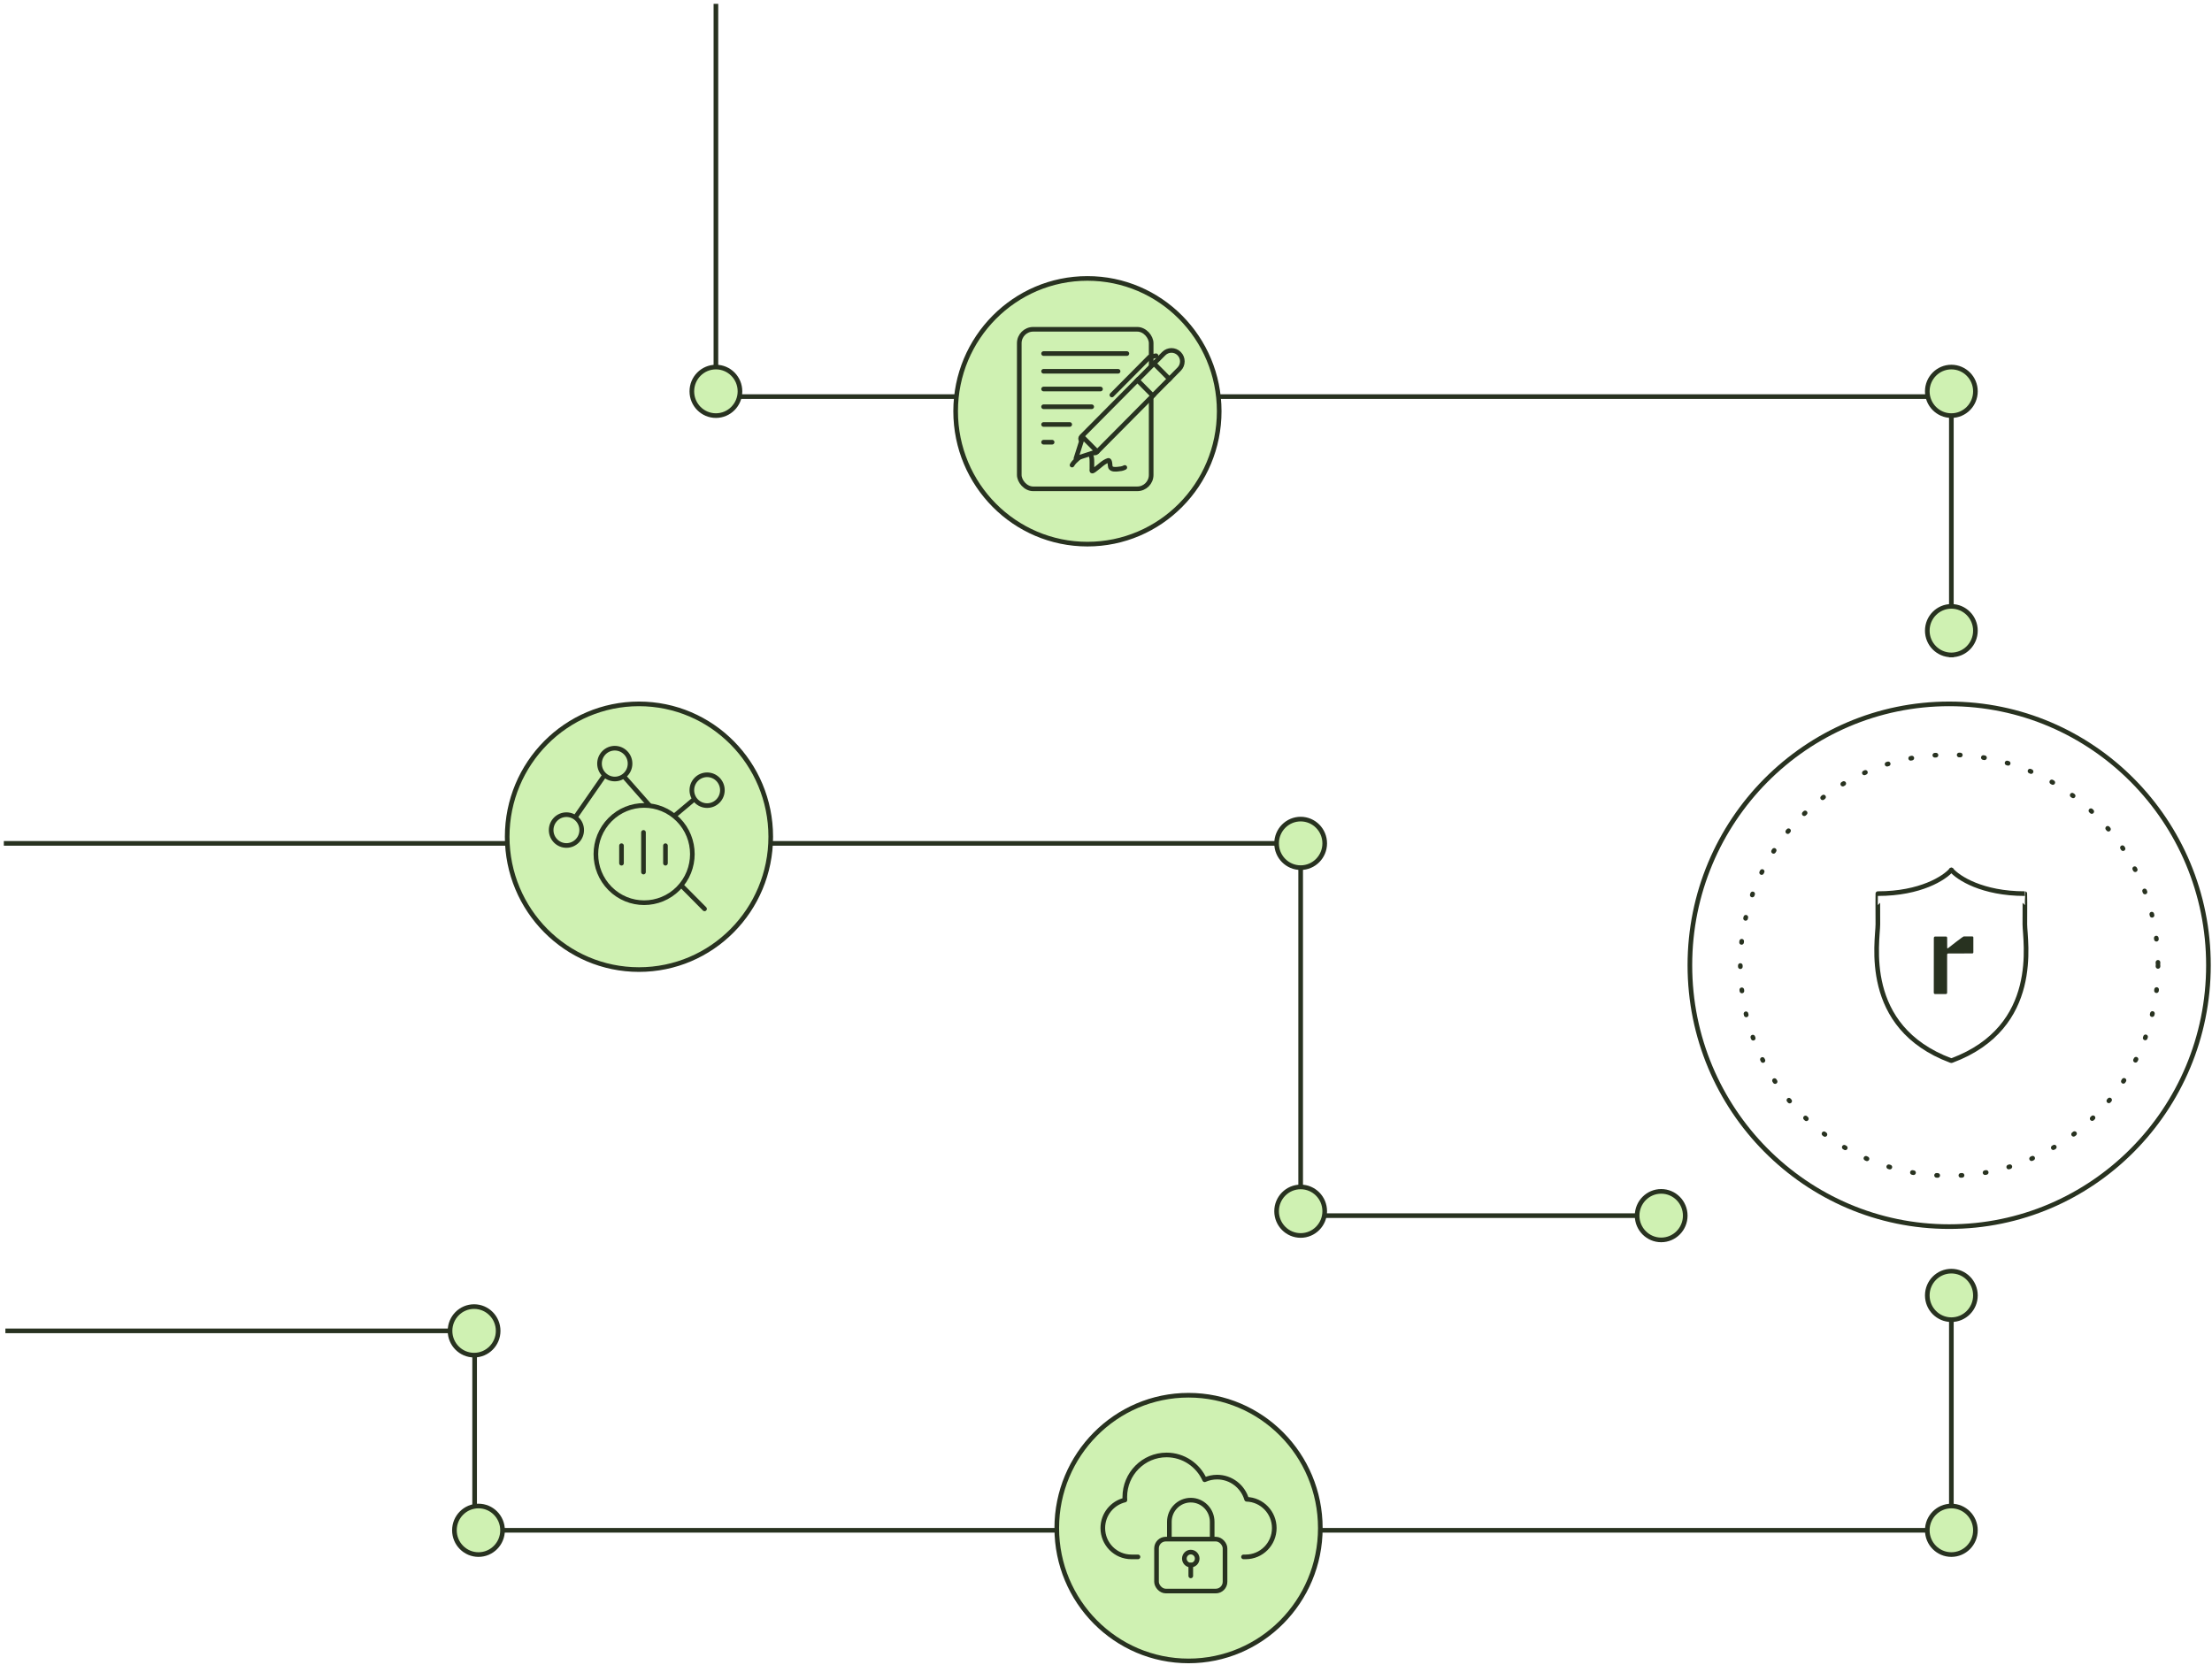 <svg width="477" height="359" viewBox="0 0 477 359" fill="none" xmlns="http://www.w3.org/2000/svg">
<path d="M476.233 208.171C476.233 239.307 451.196 264.54 420.321 264.54C389.446 264.54 364.409 239.307 364.409 208.171C364.409 177.036 389.446 151.802 420.321 151.802C451.196 151.802 476.233 177.036 476.233 208.171Z" stroke="#283220"/>
<ellipse cx="420.322" cy="208.171" rx="45.035" ry="45.4" stroke="#283220" stroke-linecap="round" stroke-linejoin="round" stroke-dasharray="0.25 5"/>
<path d="M420.795 277.465V330.033H102.349V287.023H1.163" stroke="#283220"/>
<path d="M284.717 329.555C284.717 345.383 271.99 358.206 256.3 358.206C240.609 358.206 227.883 345.383 227.883 329.555C227.883 313.728 240.609 300.904 256.3 300.904C271.99 300.904 284.717 313.728 284.717 329.555Z" fill="#CFF1B2" stroke="#283220"/>
<path d="M425.984 279.377C425.984 282.271 423.657 284.611 420.795 284.611C417.933 284.611 415.606 282.271 415.606 279.377C415.606 276.482 417.933 274.142 420.795 274.142C423.657 274.142 425.984 276.482 425.984 279.377Z" fill="#CFF1B2" stroke="#283220"/>
<path d="M425.984 330.033C425.984 332.928 423.657 335.268 420.795 335.268C417.933 335.268 415.606 332.928 415.606 330.033C415.606 327.138 417.933 324.798 420.795 324.798C423.657 324.798 425.984 327.138 425.984 330.033Z" fill="#CFF1B2" stroke="#283220"/>
<path d="M107.423 287.023C107.423 289.918 105.096 292.258 102.234 292.258C99.373 292.258 97.046 289.918 97.046 287.023C97.046 284.128 99.373 281.788 102.234 281.788C105.096 281.788 107.423 284.128 107.423 287.023Z" fill="#CFF1B2" stroke="#283220"/>
<path d="M108.371 330.033C108.371 332.928 106.045 335.268 103.183 335.268C100.321 335.268 97.994 332.928 97.994 330.033C97.994 327.138 100.321 324.798 103.183 324.798C106.045 324.798 108.371 327.138 108.371 330.033Z" fill="#CFF1B2" stroke="#283220"/>
<path d="M0.825 181.887H280.477V262.173H361.065" stroke="#283220"/>
<path d="M154.38 0.829V85.534H420.795V141.744" stroke="#283220"/>
<path d="M262.911 88.698C262.911 104.526 250.185 117.35 234.494 117.35C218.804 117.35 206.077 104.526 206.077 88.698C206.077 72.871 218.804 60.047 234.494 60.047C250.185 60.047 262.911 72.871 262.911 88.698Z" fill="#CFF1B2" stroke="#283220"/>
<rect x="219.798" y="71.016" width="28.443" height="34.408" rx="3" stroke="#283220"/>
<path d="M231.176 100.3C231.477 99.742 232.005 99.276 232.474 98.867C233.068 98.349 233.813 97.778 234.637 97.778C235.446 97.778 235.461 99.026 235.461 99.629C235.461 100.138 235.461 100.646 235.461 101.154C235.461 101.25 235.418 101.473 235.467 101.561C235.57 101.742 236.125 101.261 236.187 101.217C237.075 100.59 237.925 99.635 238.976 99.297C239.417 99.155 239.352 100.512 239.452 100.741C239.702 101.311 240.568 101.22 241.048 101.177C241.594 101.128 242.071 101.078 242.553 100.816" stroke="#283220" stroke-linecap="round"/>
<path d="M254.274 79.612L236.517 97.513C236.275 97.757 235.882 97.757 235.64 97.513L233.199 95.052C232.957 94.808 232.957 94.412 233.199 94.168L250.956 76.266C251.872 75.343 253.358 75.343 254.274 76.266C255.191 77.19 255.191 78.688 254.274 79.612Z" fill="#CFF1B2" stroke="#283220" stroke-linejoin="round"/>
<line y1="-0.5" x2="5.712" y2="-0.5" transform="matrix(0.704 0.71 -0.704 0.71 248.146 78.389)" stroke="#283220"/>
<line y1="-0.5" x2="5.712" y2="-0.5" transform="matrix(0.704 0.71 -0.704 0.71 244.57 81.994)" stroke="#283220"/>
<path d="M239.767 85.184L247.87 77.017L249.282 76.721" stroke="#283220" stroke-linecap="round"/>
<path d="M232.021 98.863L233.485 94.255L236.592 97.388L232.021 98.863Z" fill="#CFF1B2" stroke="#283220" stroke-linejoin="round"/>
<line x1="225.039" y1="76.251" x2="243.001" y2="76.251" stroke="#283220" stroke-linecap="round"/>
<line x1="225.039" y1="83.897" x2="237.312" y2="83.897" stroke="#283220" stroke-linecap="round"/>
<line x1="225.039" y1="80.074" x2="241.105" y2="80.074" stroke="#283220" stroke-linecap="round"/>
<line x1="225.039" y1="87.721" x2="235.416" y2="87.721" stroke="#283220" stroke-linecap="round"/>
<line x1="225.039" y1="91.544" x2="230.676" y2="91.544" stroke="#283220" stroke-linecap="round"/>
<line x1="225.039" y1="95.367" x2="226.883" y2="95.367" stroke="#283220" stroke-linecap="round"/>
<path d="M425.984 136.01C425.984 138.904 423.657 141.244 420.795 141.244C417.933 141.244 415.606 138.904 415.606 136.01C415.606 133.115 417.933 130.775 420.795 130.775C423.657 130.775 425.984 133.115 425.984 136.01Z" fill="#CFF1B2" stroke="#283220"/>
<path d="M425.984 84.397C425.984 87.292 423.657 89.632 420.795 89.632C417.933 89.632 415.606 87.292 415.606 84.397C415.606 81.503 417.933 79.163 420.795 79.163C423.657 79.163 425.984 81.503 425.984 84.397Z" fill="#CFF1B2" stroke="#283220"/>
<path d="M285.665 181.887C285.665 184.782 283.338 187.122 280.477 187.122C277.615 187.122 275.288 184.782 275.288 181.887C275.288 178.992 277.615 176.652 280.477 176.652C283.338 176.652 285.665 178.992 285.665 181.887Z" fill="#CFF1B2" stroke="#283220"/>
<path d="M285.665 261.217C285.665 264.112 283.338 266.451 280.477 266.451C277.615 266.451 275.288 264.112 275.288 261.217C275.288 258.322 277.615 255.982 280.477 255.982C283.338 255.982 285.665 258.322 285.665 261.217Z" fill="#CFF1B2" stroke="#283220"/>
<path d="M363.409 262.173C363.409 265.067 361.083 267.407 358.221 267.407C355.359 267.407 353.032 265.067 353.032 262.173C353.032 259.278 355.359 256.938 358.221 256.938C361.083 256.938 363.409 259.278 363.409 262.173Z" fill="#CFF1B2" stroke="#283220"/>
<path d="M159.569 84.397C159.569 87.292 157.242 89.632 154.38 89.632C151.518 89.632 149.191 87.292 149.191 84.397C149.191 81.503 151.518 79.163 154.38 79.163C157.242 79.163 159.569 81.503 159.569 84.397Z" fill="#CFF1B2" stroke="#283220"/>
<path d="M166.205 180.453C166.205 196.281 153.479 209.105 137.788 209.105C122.098 209.105 109.371 196.281 109.371 180.453C109.371 164.626 122.098 151.802 137.788 151.802C153.479 151.802 166.205 164.626 166.205 180.453Z" fill="#CFF1B2" stroke="#283220"/>
<path d="M420.794 187.622C419.355 189.323 414.169 192.725 404.946 192.725C404.909 192.725 404.946 195.78 404.946 199.337C404.946 202.894 401.322 221.49 420.685 228.72" stroke="#283220" stroke-linecap="round"/>
<path d="M122.145 179.02L132.1 164.683L143.477 177.586L152.01 170.418" stroke="#283220" stroke-linecap="round"/>
<path d="M420.795 187.622C422.235 189.323 427.42 192.725 436.644 192.725C436.681 192.725 436.644 195.78 436.644 199.337C436.644 202.894 440.268 221.49 420.905 228.72" stroke="#283220" stroke-linecap="round"/>
<circle r="10.447" transform="matrix(0.704 -0.71 0.704 0.71 138.9 184.193)" fill="#CFF1B2" stroke="#283220"/>
<line x1="134.021" y1="182.387" x2="134.021" y2="186.166" stroke="#283220" stroke-linecap="round"/>
<line x1="143.502" y1="182.387" x2="143.502" y2="186.166" stroke="#283220" stroke-linecap="round"/>
<line x1="138.762" y1="179.519" x2="138.762" y2="188.077" stroke="#283220" stroke-linecap="round"/>
<line x1="0.5" y1="-0.5" x2="7.578" y2="-0.5" transform="matrix(-0.704 -0.71 0.704 -0.71 152.634 196.01)" stroke="#283220" stroke-linecap="round"/>
<path d="M125.437 179.02C125.437 180.859 123.959 182.343 122.145 182.343C120.33 182.343 118.853 180.859 118.853 179.02C118.853 177.181 120.33 175.697 122.145 175.697C123.959 175.697 125.437 177.181 125.437 179.02Z" fill="#CFF1B2" stroke="#283220"/>
<path d="M135.866 164.683C135.866 166.522 134.388 168.006 132.574 168.006C130.759 168.006 129.281 166.522 129.281 164.683C129.281 162.844 130.759 161.36 132.574 161.36C134.388 161.36 135.866 162.844 135.866 164.683Z" fill="#CFF1B2" stroke="#283220"/>
<path d="M155.776 170.418C155.776 172.257 154.298 173.741 152.484 173.741C150.669 173.741 149.191 172.257 149.191 170.418C149.191 168.579 150.669 167.095 152.484 167.095C154.298 167.095 155.776 168.579 155.776 170.418Z" fill="#CFF1B2" stroke="#283220"/>
<path d="M252.165 331.934V328.2C252.165 325.622 254.232 323.532 256.781 323.532C259.33 323.532 261.397 325.622 261.397 328.2V331.934" stroke="#283220"/>
<ellipse cx="256.781" cy="336.135" rx="1.385" ry="1.4" stroke="#283220"/>
<path d="M256.781 337.535V339.868" stroke="#283220" stroke-linecap="round"/>
<rect x="249.396" y="331.934" width="14.771" height="11.202" rx="2" stroke="#283220"/>
<path d="M245.397 335.768H243.975C240.572 335.768 237.812 332.986 237.812 329.555C237.812 326.609 239.846 324.143 242.575 323.504C242.56 323.292 242.553 323.079 242.553 322.865C242.553 317.85 246.586 313.785 251.56 313.785C255.216 313.785 258.363 315.981 259.775 319.135C260.596 318.768 261.506 318.564 262.463 318.564C265.471 318.564 268.011 320.58 268.826 323.346C272.137 323.452 274.788 326.191 274.788 329.555C274.788 332.986 272.029 335.768 268.626 335.768H268.152" stroke="#283220" stroke-linecap="round" stroke-linejoin="round"/>
<path d="M425.536 202.184C425.536 202.124 425.514 202.067 425.475 202.025C425.436 201.982 425.383 201.958 425.328 201.958C424.571 201.958 423.814 201.958 423.467 201.958C423.301 201.958 420.727 203.976 420.058 204.503C420.043 204.515 420.025 204.522 420.007 204.524C419.988 204.526 419.97 204.522 419.953 204.513C419.937 204.504 419.923 204.49 419.913 204.473C419.903 204.455 419.898 204.436 419.898 204.416C419.898 204.018 419.891 203.125 419.891 202.32C419.891 202.038 419.785 201.975 419.57 201.975C418.368 201.975 418.528 201.975 417.327 201.975C417.042 201.975 417.016 202.153 417.016 202.44C417.012 206.551 417.004 209.936 417.004 214.058C417 214.103 417.005 214.148 417.019 214.19C417.033 214.232 417.056 214.27 417.085 214.301C417.115 214.332 417.15 214.355 417.189 214.369C417.228 214.383 417.27 214.387 417.31 214.381H419.579C419.795 214.381 419.883 214.285 419.883 214.071C419.883 211.438 419.883 209.22 419.883 206.586C419.883 206.532 419.883 206.128 419.889 205.865C419.889 205.835 419.894 205.805 419.905 205.777C419.916 205.749 419.931 205.724 419.951 205.703C419.971 205.682 419.994 205.665 420.02 205.653C420.045 205.642 420.073 205.636 420.101 205.636H420.867C421.934 205.636 423.767 205.626 425.321 205.618C425.349 205.62 425.377 205.615 425.402 205.604C425.428 205.594 425.452 205.578 425.472 205.557C425.492 205.536 425.508 205.511 425.519 205.484C425.53 205.456 425.536 205.426 425.536 205.396V202.184Z" fill="#283220"/>
</svg>
